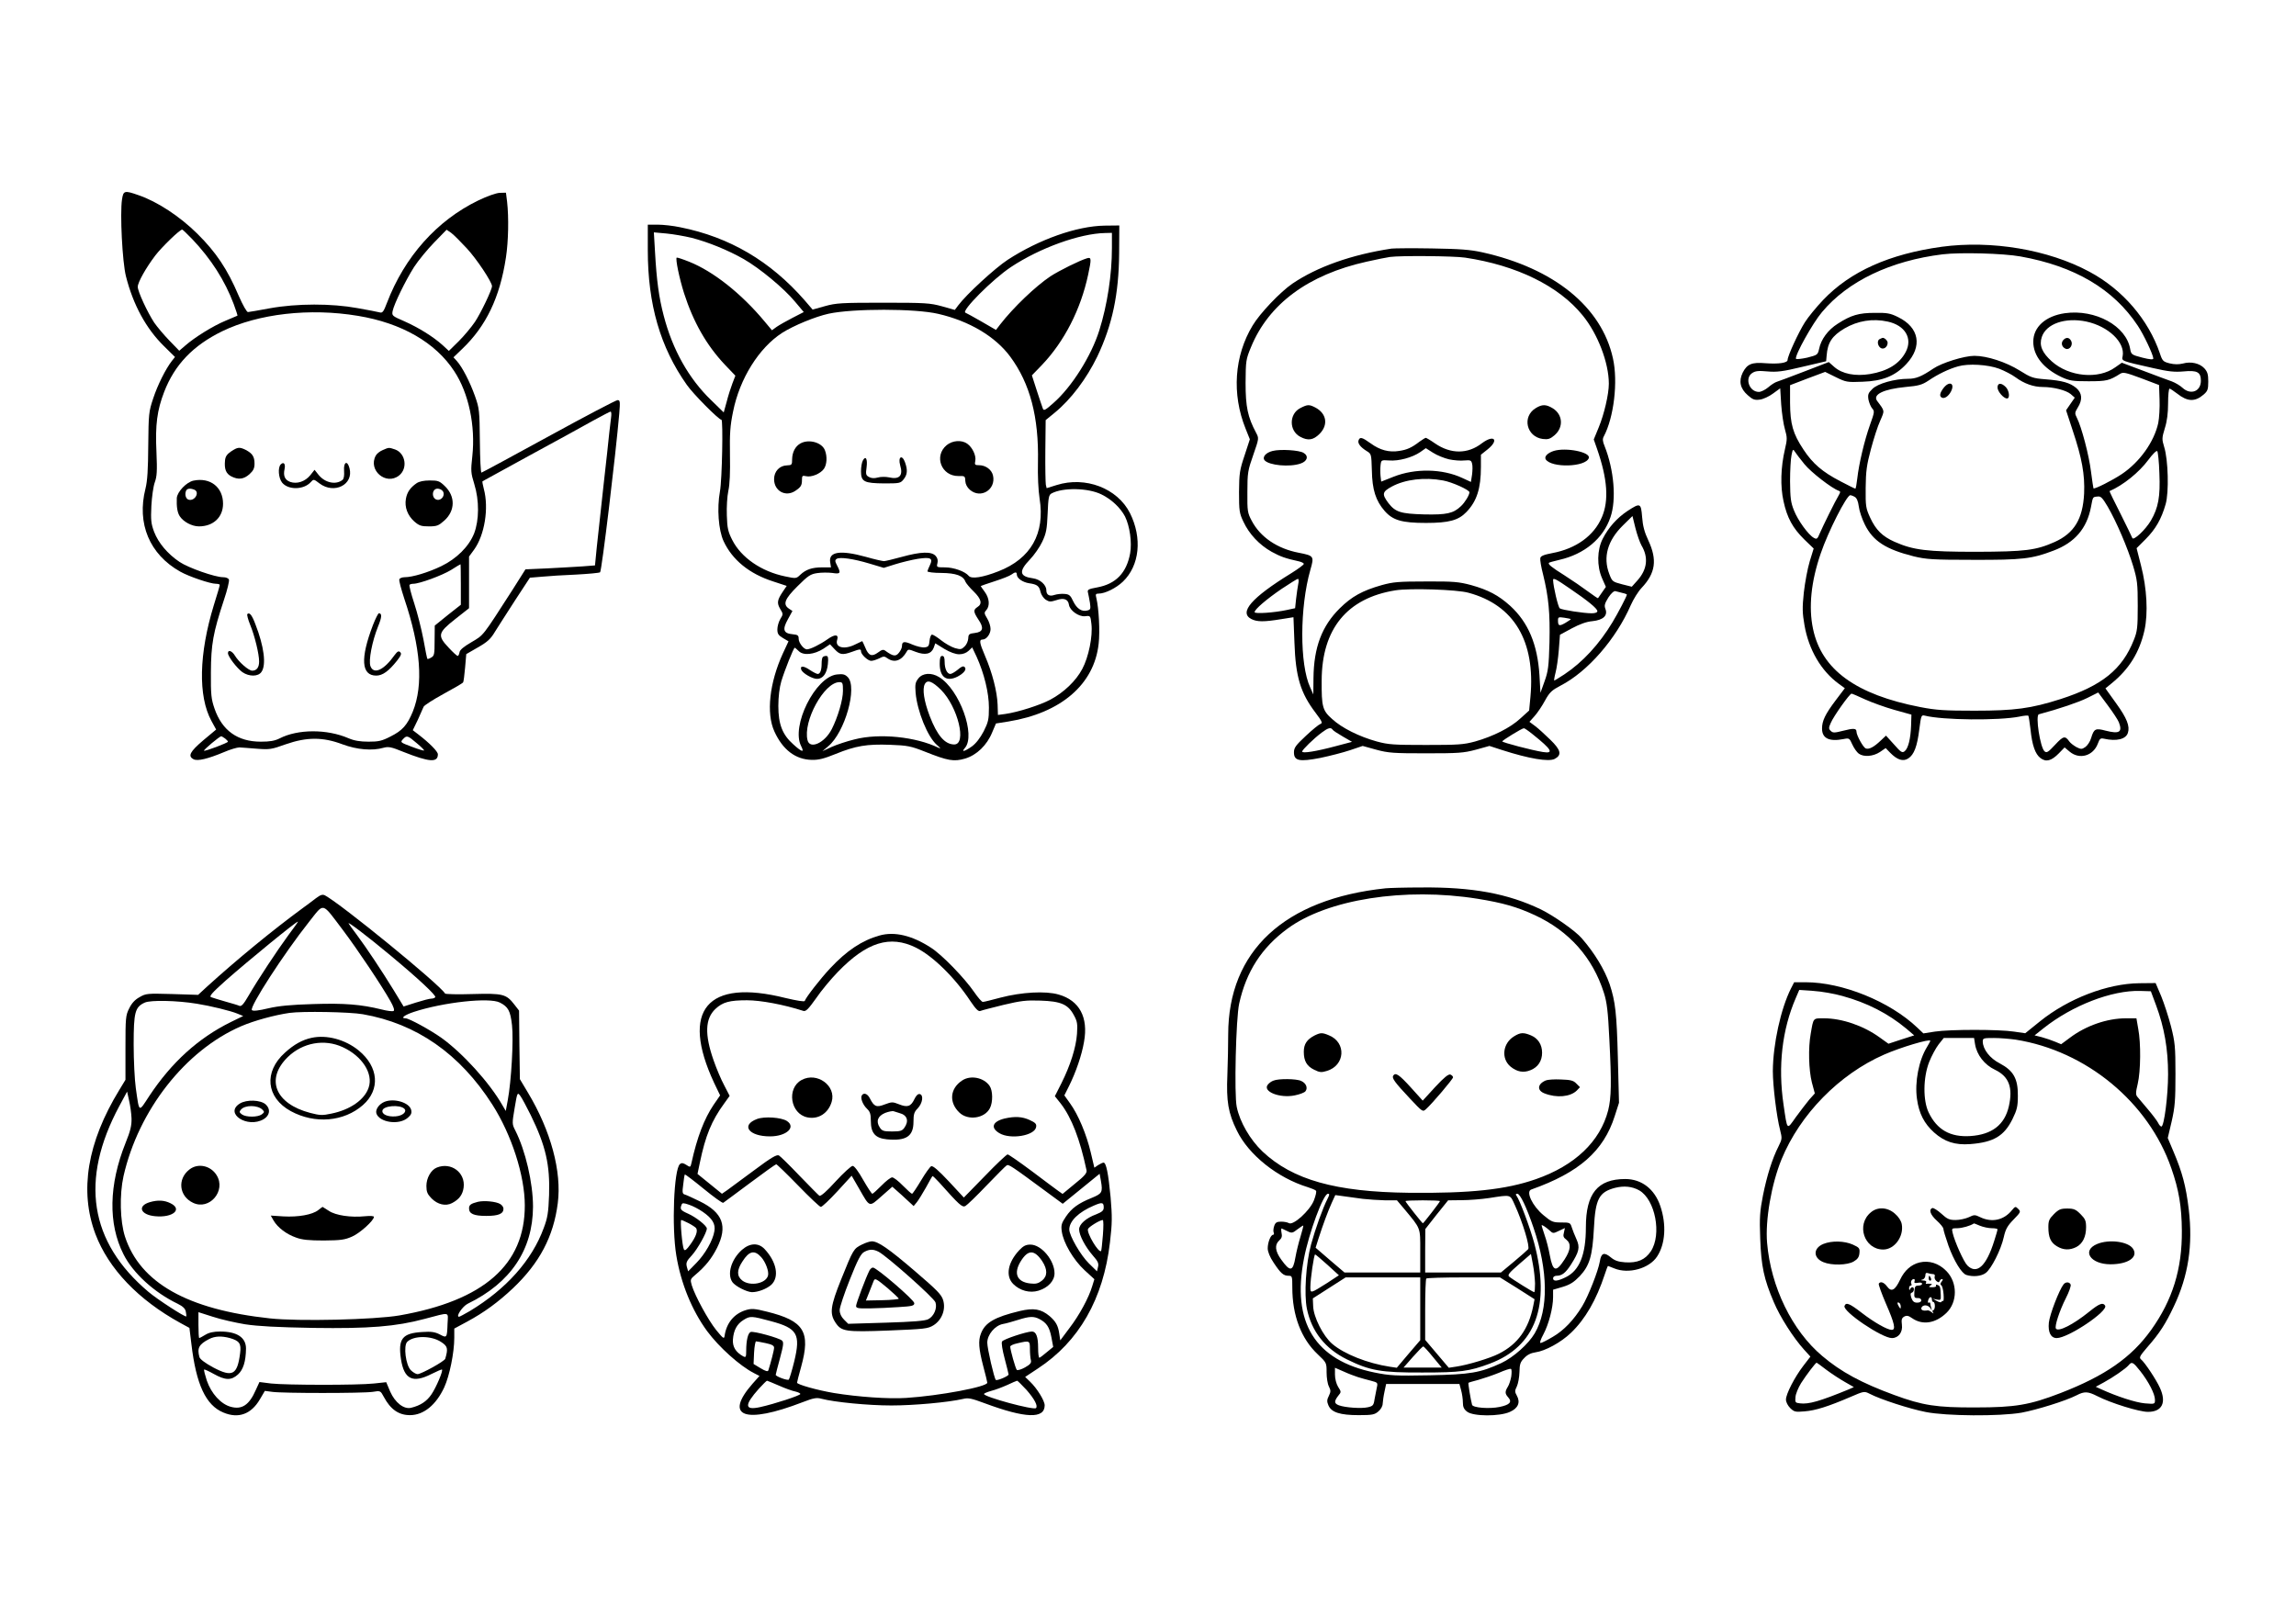 <?xml version="1.0" standalone="no"?>
<!DOCTYPE svg PUBLIC "-//W3C//DTD SVG 20010904//EN"
 "http://www.w3.org/TR/2001/REC-SVG-20010904/DTD/svg10.dtd">
<svg version="1.0" xmlns="http://www.w3.org/2000/svg"
 width="1400pt" height="980pt" viewBox="0 0 1400 980"
 preserveAspectRatio="xMidYMid meet">

<g transform="translate(0,980) scale(0.1,-0.1)"
fill="#000000" stroke="none">
<path d="M744 8584 c-13 -87 2 -382 24 -469 44 -174 123 -319 232 -426 l67
-66 -19 -24 c-38 -49 -87 -147 -114 -229 -27 -81 -28 -94 -30 -285 -1 -148 -5
-217 -17 -265 -54 -213 25 -401 212 -506 53 -30 183 -74 217 -74 13 0 24 -3
24 -7 0 -5 -16 -60 -36 -123 -91 -297 -97 -555 -15 -706 l29 -53 -79 -66 c-81
-69 -95 -96 -59 -115 24 -13 87 2 185 43 39 17 81 29 95 29 14 -1 62 -4 107
-8 76 -6 89 -4 175 27 129 45 227 45 346 0 89 -33 182 -41 251 -21 30 8 47 5
120 -25 159 -63 211 -67 211 -15 0 17 -50 68 -119 121 l-34 26 31 64 c16 35
32 71 35 79 3 8 57 43 121 78 63 34 118 66 120 71 3 4 8 45 12 90 l7 82 71 41
c58 33 78 51 105 97 19 31 75 117 123 192 l89 136 72 6 c40 4 134 10 209 13
75 4 141 10 147 14 10 6 95 714 117 968 6 73 5 82 -10 82 -10 0 -198 -99 -419
-220 -221 -121 -406 -221 -411 -222 -5 -2 -9 85 -10 192 -2 186 -3 199 -30
275 -31 87 -77 176 -110 213 l-21 23 53 51 c146 139 230 314 267 558 15 98 18
243 7 340 l-7 55 -38 -1 c-22 -1 -76 -20 -132 -47 -251 -122 -448 -342 -556
-625 -20 -53 -27 -62 -44 -57 -11 3 -72 15 -135 26 -158 29 -369 29 -535 -1
-66 -12 -126 -23 -133 -23 -7 -1 -31 41 -56 98 -70 165 -139 267 -253 380
-106 105 -244 196 -359 235 -85 30 -92 28 -100 -26z m427 -241 c117 -123 200
-254 254 -397 14 -38 24 -69 23 -71 -2 -1 -34 -15 -73 -31 -75 -31 -188 -101
-246 -152 l-36 -31 -60 62 c-33 34 -75 84 -93 110 -41 63 -100 189 -100 218 0
27 50 116 107 191 39 51 149 158 164 158 3 0 30 -26 60 -57z m1674 -56 c61
-65 155 -207 155 -232 0 -22 -68 -164 -104 -218 -21 -31 -65 -84 -98 -117
l-61 -60 -39 36 c-57 51 -145 106 -233 145 -74 32 -76 34 -71 62 9 44 79 187
131 269 26 40 82 108 123 150 l75 77 28 -19 c15 -11 57 -53 94 -93z m-663
-413 c267 -44 474 -163 588 -338 88 -133 130 -334 110 -518 -10 -90 -9 -102
12 -170 31 -100 30 -220 -1 -301 -32 -80 -106 -154 -201 -200 -79 -38 -175
-67 -222 -67 -16 0 -31 -6 -33 -13 -3 -7 11 -59 30 -117 101 -300 118 -526 52
-690 -34 -82 -63 -115 -135 -151 -54 -28 -74 -32 -135 -32 -51 0 -87 6 -122
21 -132 57 -309 56 -420 -1 -30 -15 -59 -20 -115 -20 -141 0 -236 68 -282 202
-20 58 -23 84 -22 221 1 171 13 240 80 443 20 59 33 114 30 122 -3 9 -18 15
-36 15 -49 0 -211 57 -265 93 -74 50 -129 116 -155 183 -19 51 -21 72 -17 159
3 55 12 120 21 144 13 36 15 68 10 185 -8 166 4 254 47 366 64 166 176 283
354 370 221 107 533 143 827 94z m1544 -621 c-3 -21 -8 -63 -11 -93 -3 -30
-18 -174 -35 -320 -16 -146 -34 -315 -41 -376 l-11 -112 -77 -6 c-42 -3 -137
-8 -211 -12 l-136 -6 -79 -125 c-186 -289 -174 -274 -250 -319 -48 -28 -71
-47 -73 -62 -2 -12 -7 -22 -11 -22 -5 0 -29 22 -55 50 -70 74 -66 91 39 174
l85 67 0 158 0 157 30 41 c65 89 92 254 60 372 -6 23 -10 44 -8 46 2 1 131 72
288 158 157 85 330 180 385 211 55 30 104 56 108 56 5 0 6 -17 3 -37z m-916
-1017 l0 -124 -80 -63 -79 -64 -1 -92 c0 -83 -2 -93 -21 -103 -11 -7 -22 -10
-23 -8 -2 2 -13 55 -24 118 -12 63 -37 162 -56 220 -19 58 -32 108 -29 113 2
4 13 7 23 7 38 0 176 51 230 84 30 19 56 35 58 35 1 1 2 -55 2 -123z m-1437
-940 c9 -7 17 -16 17 -19 0 -7 -140 -60 -146 -55 -4 5 95 88 105 88 3 0 14 -7
24 -14z m1168 -28 c27 -22 47 -43 45 -45 -2 -2 -36 8 -75 23 -69 26 -71 27
-55 45 24 26 29 25 85 -23z"/>
<path d="M1409 7047 c-25 -17 -35 -31 -37 -56 -5 -52 6 -79 38 -96 43 -22 76
-18 111 13 24 22 31 36 31 65 0 42 -13 62 -53 83 -38 19 -50 18 -90 -9z"/>
<path d="M2333 7055 c-17 -7 -36 -22 -42 -34 -48 -89 63 -183 142 -121 55 43
40 136 -24 159 -39 13 -37 13 -76 -4z"/>
<path d="M1712 6968 c-19 -19 -14 -83 8 -111 37 -46 132 -45 175 3 17 19 18
19 53 -8 90 -68 210 -7 183 93 -13 50 -37 38 -33 -16 2 -29 -1 -49 -10 -56
-41 -32 -108 -17 -147 33 l-23 29 -26 -33 c-32 -39 -81 -55 -122 -41 -33 12
-44 37 -35 78 7 32 -5 47 -23 29z"/>
<path d="M1180 6869 c-43 -9 -99 -68 -102 -106 -2 -52 3 -88 18 -111 22 -34
74 -62 117 -62 88 0 147 56 147 138 0 101 -78 162 -180 141z m4 -55 c35 -13 7
-69 -31 -62 -19 3 -28 30 -19 54 6 15 24 18 50 8z"/>
<path d="M2540 6853 c-39 -27 -58 -55 -65 -95 -9 -51 10 -101 51 -138 30 -26
43 -30 89 -30 49 0 59 4 95 36 66 60 67 147 3 209 -33 32 -42 35 -92 35 -37 0
-65 -6 -81 -17z m159 -47 c18 -22 -4 -58 -32 -54 -37 5 -36 68 1 68 11 0 25
-6 31 -14z"/>
<path d="M1508 6055 c-3 -4 4 -32 17 -64 28 -68 55 -179 55 -225 0 -36 -15
-56 -42 -56 -22 0 -82 53 -105 91 -18 30 -43 39 -43 16 0 -21 54 -91 88 -116
41 -28 96 -28 116 1 31 43 16 157 -37 292 -21 56 -36 74 -49 61z"/>
<path d="M2274 5988 c-78 -204 -71 -308 20 -308 39 0 76 27 127 91 25 32 29
43 19 52 -9 9 -17 5 -34 -18 -65 -92 -127 -120 -147 -68 -13 34 10 152 46 242
24 58 25 81 5 81 -4 0 -21 -33 -36 -72z"/>
<path d="M3950 8274 c0 -330 76 -592 238 -821 38 -55 195 -213 211 -213 11 0
4 -366 -9 -436 -19 -105 -9 -236 22 -304 53 -114 156 -199 303 -246 l82 -27
-23 -34 c-35 -52 -38 -70 -17 -106 19 -31 19 -33 1 -62 -10 -17 -18 -45 -18
-63 0 -27 6 -36 34 -53 l34 -20 -34 -73 c-82 -179 -103 -366 -52 -477 51 -112
129 -171 228 -173 42 -1 76 8 145 36 123 50 191 61 332 56 107 -4 127 -8 213
-42 141 -56 176 -62 245 -42 70 21 133 81 165 160 l23 54 76 12 c320 52 523
226 550 474 9 75 1 218 -14 279 -6 23 -4 27 14 27 39 0 106 33 148 73 102 98
119 266 43 418 -77 152 -272 226 -447 171 l-61 -19 -5 21 c-2 11 -4 105 -3
208 l2 186 55 45 c99 81 194 207 260 343 91 192 131 378 133 629 l1 170 -91
-1 c-169 -3 -398 -84 -589 -208 -78 -51 -253 -212 -302 -278 l-21 -28 -78 22
c-73 20 -101 22 -359 22 -253 0 -287 -2 -355 -21 l-75 -21 -49 57 c-208 238
-457 385 -758 445 -42 9 -104 16 -138 16 l-60 0 0 -156z m266 76 c102 -26 224
-76 319 -130 99 -57 245 -178 313 -260 l53 -63 -68 -35 c-37 -19 -81 -44 -97
-55 l-29 -21 -46 55 c-140 168 -311 304 -459 363 -40 16 -74 27 -76 25 -8 -9
16 -125 45 -217 57 -177 137 -317 248 -435 l65 -68 -18 -47 c-10 -26 -26 -76
-35 -112 l-18 -65 -77 75 c-136 131 -235 307 -289 515 -29 111 -43 211 -53
389 l-7 119 77 -7 c42 -4 110 -16 152 -26z m2564 -63 c0 -161 -28 -346 -77
-502 -49 -156 -168 -345 -279 -442 -49 -44 -60 -50 -65 -35 -4 9 -20 59 -37
110 l-30 93 60 62 c137 143 238 340 283 552 21 98 20 108 -7 100 -44 -13 -169
-75 -223 -110 -91 -61 -225 -189 -306 -293 l-26 -34 -88 51 c-48 28 -93 52
-98 54 -29 9 166 205 278 279 175 116 419 204 573 207 l42 1 0 -93z m-1059
-401 c190 -44 348 -138 439 -261 121 -164 175 -368 169 -645 -2 -82 2 -169 10
-221 34 -212 -53 -366 -251 -443 -97 -38 -164 -48 -181 -28 -22 27 -91 52
-145 52 -51 0 -52 1 -46 25 4 18 1 32 -11 45 -25 28 -90 26 -206 -6 -51 -14
-101 -26 -109 -26 -8 0 -58 11 -110 26 -156 43 -228 32 -218 -32 l5 -32 -53 0
c-63 0 -100 -13 -134 -45 -25 -24 -26 -24 -93 -10 -145 30 -268 115 -322 222
-25 49 -31 72 -33 149 -2 52 2 117 9 150 9 39 12 114 10 219 -2 132 1 178 19
265 40 201 158 389 299 480 71 45 202 99 284 117 149 32 527 32 668 -1z m995
-1101 c62 -30 117 -83 144 -135 29 -59 43 -158 31 -225 -22 -119 -87 -186
-200 -207 -55 -10 -62 -14 -57 -32 3 -12 8 -39 12 -62 5 -37 4 -42 -16 -47
-34 -9 -64 11 -86 56 -16 35 -24 43 -52 45 -19 2 -46 -1 -62 -6 -31 -11 -50 0
-50 29 0 32 -38 66 -80 72 -84 11 -90 42 -21 114 27 28 61 77 76 109 24 51 29
75 33 172 4 98 7 114 24 123 69 37 223 34 304 -6z m-1414 -422 l87 -26 70 22
c39 12 100 27 137 33 79 12 95 4 74 -39 -8 -16 -14 -32 -15 -37 0 -5 38 -10
85 -10 90 -1 134 -17 147 -54 4 -9 26 -36 50 -59 47 -46 54 -76 23 -95 -26
-17 -25 -29 5 -75 36 -52 30 -77 -20 -83 -36 -4 -40 -8 -41 -33 -1 -16 -10
-38 -22 -49 -19 -19 -25 -20 -60 -10 -22 7 -59 28 -83 47 -24 19 -49 35 -56
35 -6 0 -13 -17 -15 -37 -3 -33 -7 -38 -30 -41 -15 -2 -48 6 -74 17 -50 22
-64 20 -64 -8 0 -11 -8 -29 -19 -42 -19 -24 -35 -22 -82 12 -13 10 -22 7 -45
-10 -38 -28 -58 -20 -78 30 -9 21 -17 39 -19 39 -1 0 -20 -9 -42 -20 -67 -34
-126 -19 -110 29 10 34 -15 34 -60 2 -44 -31 -104 -61 -125 -61 -19 0 -50 40
-50 64 0 21 -5 25 -36 28 -57 5 -65 28 -30 91 l28 51 -21 14 c-39 26 -27 59
52 137 64 64 79 74 120 80 26 4 67 4 92 1 50 -8 54 -2 29 46 -13 25 -14 32 -2
40 19 12 100 1 200 -29z m898 -66 c0 -23 35 -48 76 -54 49 -7 61 -17 69 -54 4
-16 18 -37 31 -46 22 -14 30 -14 65 -3 46 16 72 6 77 -28 5 -35 60 -74 98 -70
33 4 33 4 39 -47 9 -74 -17 -203 -56 -275 -38 -72 -112 -143 -195 -187 -62
-33 -196 -76 -274 -87 l-45 -6 -2 63 c-3 81 -33 196 -77 298 -34 79 -37 99
-14 99 23 0 48 34 48 64 0 17 -9 46 -21 65 -18 30 -19 35 -5 50 23 26 19 73
-9 111 -14 19 -25 35 -25 36 0 1 38 14 84 29 47 15 93 33 103 41 23 17 33 17
33 1z m-351 -487 c22 0 43 8 57 21 l22 21 27 -57 c46 -102 75 -220 75 -310 0
-73 -4 -89 -32 -145 -21 -40 -47 -74 -72 -92 -44 -31 -67 -37 -43 -10 69 77
-32 357 -157 433 -47 29 -100 25 -126 -8 -19 -24 -21 -37 -17 -88 10 -112 73
-269 130 -318 23 -20 26 -25 9 -17 -137 67 -360 90 -511 51 -46 -11 -109 -32
-140 -46 l-56 -26 35 30 c102 84 180 361 119 422 -17 17 -30 20 -66 16 -132
-15 -281 -315 -218 -437 21 -41 6 -38 -47 10 -67 59 -92 123 -92 235 0 57 7
112 18 150 20 66 75 205 82 205 2 0 14 -10 25 -21 28 -28 94 -21 150 15 l40
27 29 -31 c31 -33 47 -36 105 -15 49 18 55 18 55 3 0 -19 42 -58 62 -58 11 0
32 7 49 15 27 14 32 14 51 0 42 -29 85 -14 116 40 9 17 12 17 55 0 58 -22 95
-14 110 24 l10 28 55 -34 c35 -21 69 -33 91 -33z m-111 -217 c103 -104 159
-334 80 -333 -57 1 -103 54 -149 173 -35 92 -46 165 -30 195 15 29 45 18 99
-35z m-598 -6 c0 -55 -31 -160 -68 -233 -43 -85 -134 -126 -148 -68 -29 115
101 353 194 354 20 0 22 -5 22 -53z"/>
<path d="M4881 7096 c-32 -18 -50 -53 -51 -97 0 -33 -2 -36 -31 -37 -46 -1
-79 -37 -79 -84 0 -73 71 -111 130 -71 34 23 40 33 40 67 0 25 3 27 25 22 32
-8 88 15 109 45 18 26 21 75 6 113 -18 48 -98 70 -149 42z"/>
<path d="M5772 7085 c-79 -66 -32 -189 72 -188 39 1 41 0 42 -30 1 -20 11 -39
28 -54 66 -57 160 1 141 87 -8 36 -45 63 -85 63 -26 0 -28 3 -23 27 6 32 -18
82 -49 104 -35 25 -91 20 -126 -9z"/>
<path d="M5261 6991 c-6 -11 -11 -40 -11 -65 0 -64 19 -73 143 -74 92 0 98 1
117 25 23 29 25 56 9 102 -18 52 -45 36 -30 -17 19 -63 -5 -88 -69 -73 -19 4
-50 4 -67 -1 -21 -6 -40 -5 -54 3 -19 10 -21 17 -15 59 7 52 -6 74 -23 41z"/>
<path d="M5017 5793 c-4 -3 -7 -21 -7 -39 0 -41 -9 -64 -24 -64 -6 0 -28 11
-49 25 -38 26 -61 26 -51 0 9 -21 67 -55 96 -55 36 0 60 33 66 90 4 39 1 50
-10 50 -8 0 -18 -3 -21 -7z"/>
<path d="M5730 5752 c0 -82 42 -112 109 -78 39 21 57 44 43 58 -8 8 -19 4 -42
-16 -17 -14 -38 -26 -45 -26 -20 0 -35 32 -35 74 0 25 -4 36 -15 36 -11 0 -15
-12 -15 -48z"/>
<path d="M11839 8295 c-318 -44 -556 -150 -722 -324 -41 -43 -92 -105 -112
-137 -38 -60 -105 -205 -105 -229 0 -18 -54 -26 -135 -20 -84 7 -112 -5 -139
-58 -25 -52 -15 -97 31 -137 30 -27 42 -31 73 -27 20 2 57 19 81 37 l44 32 6
-99 c4 -54 14 -122 23 -152 14 -49 14 -60 0 -120 -26 -110 -29 -227 -9 -317
22 -102 56 -164 127 -234 l57 -55 -24 -78 c-13 -43 -29 -128 -36 -190 -10 -95
-9 -125 4 -200 26 -150 102 -279 209 -357 l37 -27 -56 -74 c-64 -85 -83 -125
-83 -172 0 -60 44 -81 131 -64 35 7 36 6 54 -34 10 -22 28 -47 39 -55 31 -22
88 -17 129 10 l35 24 27 -28 c43 -44 79 -56 111 -35 35 23 54 72 67 177 11 84
12 89 33 84 110 -28 453 -31 578 -6 27 6 51 8 54 5 2 -2 8 -39 13 -82 10 -98
29 -152 61 -176 34 -26 67 -17 112 29 l35 36 31 -26 c60 -50 144 -26 172 50
11 30 16 34 38 29 76 -17 133 -3 145 36 13 40 -6 89 -71 179 l-66 92 38 31
c107 87 170 190 200 323 23 105 15 255 -21 395 l-27 106 55 55 c60 60 96 122
122 213 21 72 16 271 -9 350 -14 46 -14 54 4 113 14 44 20 93 20 153 0 49 4
89 9 89 4 0 25 -14 46 -30 63 -50 109 -52 162 -6 24 21 28 31 28 79 0 45 -5
60 -24 81 -29 31 -82 43 -131 29 -25 -6 -51 -6 -80 1 -40 10 -45 15 -60 61
-70 206 -228 390 -430 498 -251 135 -596 193 -901 152z m481 -59 c331 -59 567
-199 715 -422 37 -55 94 -177 95 -200 0 -8 -20 -7 -67 5 -65 17 -68 19 -74 52
-23 141 -212 245 -398 219 -118 -17 -193 -84 -193 -174 0 -86 62 -163 171
-215 50 -23 68 -26 166 -26 110 0 127 4 192 45 19 12 33 9 130 -27 l108 -41 3
-88 c2 -49 -2 -114 -8 -144 -25 -114 -112 -237 -222 -311 -55 -37 -167 -94
-173 -87 -1 2 -8 48 -15 102 -12 100 -58 273 -86 328 -14 27 -13 32 5 62 31
49 27 89 -9 120 -39 32 -84 45 -188 53 -76 6 -88 10 -158 54 -82 51 -198 89
-275 89 -62 0 -200 -43 -251 -78 -71 -48 -105 -62 -153 -62 -82 0 -186 -29
-218 -62 -25 -24 -29 -34 -24 -65 4 -19 14 -44 23 -54 15 -17 14 -23 -14 -101
-34 -96 -67 -236 -77 -325 -4 -35 -9 -63 -12 -63 -3 0 -44 20 -91 45 -110 57
-169 108 -225 193 -65 98 -81 156 -82 285 l0 108 107 41 107 40 65 -32 c61
-30 69 -32 163 -28 122 4 199 35 267 108 100 107 79 223 -50 286 -48 24 -68
27 -142 26 -98 0 -145 -14 -226 -66 -60 -38 -102 -95 -114 -154 -8 -36 -10
-37 -72 -53 -36 -8 -67 -11 -69 -7 -8 20 102 218 159 285 158 189 419 313 735
352 107 13 370 6 475 -13z m-810 -397 c107 -23 154 -103 110 -186 -38 -72
-110 -116 -217 -134 -91 -15 -170 1 -218 43 l-34 30 -148 -57 c-81 -31 -157
-60 -168 -63 -11 -3 -35 -18 -53 -34 -18 -15 -44 -28 -57 -28 -59 0 -88 84
-41 115 19 13 39 15 93 10 57 -5 92 -1 213 28 l145 34 3 34 c6 80 33 121 109
166 80 47 172 62 263 42z m1212 0 c134 -29 237 -127 221 -211 -6 -30 -13 -28
187 -73 93 -21 128 -25 185 -20 82 8 105 -4 105 -57 0 -65 -62 -89 -112 -43
-15 14 -44 31 -65 39 -21 7 -98 36 -172 64 l-133 50 -40 -28 c-103 -75 -282
-58 -387 36 -60 54 -78 98 -61 149 27 81 143 121 272 94z m-531 -288 c31 -12
76 -35 99 -52 53 -39 110 -59 166 -59 66 0 142 -20 170 -43 l25 -22 -27 -39
-26 -38 40 -122 c57 -170 75 -270 70 -386 -8 -155 -60 -241 -179 -295 -115
-51 -179 -59 -479 -60 -300 0 -383 10 -498 61 -74 33 -114 72 -149 148 -26 57
-28 69 -27 181 1 100 6 139 32 236 17 64 42 142 57 174 27 63 29 56 -19 120
-29 39 39 72 173 85 79 7 101 13 140 39 59 40 124 71 181 87 62 18 182 11 251
-15z m-1188 -582 c41 -50 165 -146 209 -162 11 -4 11 -8 0 -27 -21 -34 -98
-191 -116 -233 -14 -34 -18 -37 -36 -27 -33 18 -97 106 -121 167 -20 49 -23
77 -24 178 0 66 4 138 9 160 7 36 10 38 20 21 6 -10 33 -45 59 -77z m2164 -56
c6 -141 -6 -209 -52 -288 -33 -56 -106 -124 -113 -106 -3 8 -36 76 -73 150
-38 74 -67 135 -66 136 83 36 180 114 237 191 25 34 49 58 54 53 4 -4 11 -65
13 -136z m-1858 -143 c12 -6 21 -26 25 -58 3 -27 20 -77 37 -111 50 -101 128
-151 299 -194 76 -18 115 -21 360 -21 301 -1 360 6 491 56 130 49 204 135 229
267 12 63 10 60 40 63 20 3 30 -8 62 -62 53 -91 122 -252 155 -362 25 -84 28
-107 28 -243 0 -133 -3 -156 -24 -208 -71 -180 -195 -279 -446 -360 -182 -58
-280 -71 -525 -71 -182 0 -233 3 -331 22 -392 76 -602 228 -654 477 -28 132
-12 289 47 460 45 133 158 355 180 355 5 0 17 -4 27 -10z m1611 -1375 c23 -60
3 -72 -80 -51 -63 17 -72 12 -89 -44 -6 -22 -23 -47 -36 -56 -21 -14 -26 -14
-54 0 -16 9 -36 24 -43 34 -26 37 -37 34 -87 -20 -42 -45 -51 -51 -64 -40 -27
23 -57 220 -35 226 124 33 244 74 296 100 l66 33 58 -78 c32 -43 63 -90 68
-104z m-1548 140 c42 -19 122 -48 179 -64 l104 -29 -2 -66 c-3 -81 -17 -139
-39 -157 -15 -12 -23 -7 -65 41 l-49 54 -33 -31 c-41 -39 -71 -55 -91 -47 -15
6 -56 80 -56 102 0 21 -18 22 -80 6 -55 -14 -64 -14 -77 -1 -13 12 -13 19 0
48 16 39 115 179 127 179 4 0 41 -16 82 -35z"/>
<path d="M11463 7733 c-18 -7 -16 -38 2 -53 18 -15 45 2 45 30 0 14 -23 34
-33 29 -1 0 -8 -3 -14 -6z"/>
<path d="M12580 7725 c-15 -18 -7 -43 16 -52 24 -9 46 24 33 48 -12 23 -32 24
-49 4z"/>
<path d="M11851 7434 c-22 -29 -27 -49 -12 -58 16 -10 41 6 57 36 26 50 -9 68
-45 22z"/>
<path d="M12180 7437 c0 -24 37 -67 58 -67 19 0 14 48 -8 70 -27 27 -50 26
-50 -3z"/>
<path d="M8485 8284 c-244 -37 -453 -111 -605 -214 -74 -51 -198 -181 -242
-255 -112 -185 -128 -418 -43 -629 l26 -65 -32 -98 c-30 -89 -33 -109 -34
-223 0 -115 2 -130 27 -182 35 -75 97 -141 172 -183 55 -30 83 -40 169 -59 15
-4 27 -10 27 -15 0 -5 -35 -31 -77 -57 -242 -149 -320 -239 -243 -279 35 -18
78 -18 181 -1 l76 12 6 -155 c7 -209 37 -307 129 -428 40 -53 44 -63 29 -68
-9 -3 -50 -36 -89 -73 -61 -57 -72 -72 -72 -100 0 -52 32 -59 161 -34 58 12
139 33 181 47 l77 26 83 -23 c74 -20 106 -22 303 -22 198 0 229 2 304 22 l83
23 77 -25 c165 -53 284 -73 321 -54 45 24 38 54 -27 117 -32 31 -73 69 -92 83
l-35 26 32 36 c17 19 46 62 63 94 28 51 42 63 95 91 165 85 338 284 428 491
16 36 45 83 66 105 85 90 96 171 41 289 -24 51 -34 89 -38 143 -7 86 -11 88
-89 37 -65 -43 -116 -101 -151 -169 -35 -68 -37 -167 -4 -242 l23 -52 -23 -33
c-12 -18 -24 -34 -25 -36 -1 -2 -28 17 -61 41 -32 24 -96 68 -143 98 -80 50
-103 69 -95 77 1 2 30 10 64 18 153 35 267 130 311 260 37 107 22 288 -36 434
-12 28 -13 44 -5 58 62 116 88 335 56 477 -69 314 -360 549 -795 646 -77 17
-137 21 -310 24 -118 2 -228 1 -245 -1z m448 -55 c315 -47 572 -173 717 -352
92 -112 160 -289 160 -417 0 -64 -29 -188 -62 -267 l-30 -73 20 -57 c64 -184
73 -315 30 -416 -48 -114 -158 -193 -303 -220 -53 -10 -71 -18 -73 -31 -2 -10
5 -54 17 -99 34 -139 43 -236 39 -414 -4 -147 -8 -177 -30 -238 l-25 -70 -6
107 c-12 188 -68 322 -178 423 -72 65 -135 98 -239 127 -75 20 -108 23 -275
22 -166 0 -200 -3 -269 -22 -120 -34 -184 -70 -257 -142 -109 -108 -158 -238
-160 -425 l-1 -100 -19 43 c-65 140 -64 489 1 717 24 83 22 86 -70 104 -132
25 -236 96 -288 196 -25 47 -27 58 -26 175 0 117 3 132 36 226 35 101 35 101
17 135 -51 96 -64 158 -64 304 1 135 2 143 33 218 108 264 350 442 704 521 62
14 127 27 143 29 66 9 391 6 458 -4z m1076 -1755 c44 -74 35 -147 -25 -214
l-34 -38 -60 15 c-57 15 -60 17 -77 62 -40 103 -11 205 84 298 l57 56 18 -73
c10 -40 27 -88 37 -106z m-2093 -236 c-4 -18 -9 -59 -13 -90 l-6 -57 -51 -11
c-74 -16 -196 -25 -196 -13 0 17 74 80 165 142 50 33 94 61 99 61 5 0 6 -15 2
-32z m1656 -27 c109 -74 168 -122 168 -138 0 -8 -13 -13 -35 -13 -47 0 -179
20 -194 30 -10 6 -40 133 -41 173 0 15 18 6 102 -52z m-617 -26 c277 -75 408
-295 377 -634 l-8 -84 -53 -48 c-61 -57 -167 -110 -277 -141 -70 -19 -104 -21
-299 -21 -195 0 -229 2 -299 21 -108 30 -213 82 -273 137 -59 52 -65 75 -64
235 1 315 155 503 450 550 88 14 376 5 446 -15z m938 -1 c15 -3 27 -8 27 -10
0 -9 -53 -111 -88 -169 -81 -134 -181 -243 -294 -318 -31 -20 -58 -37 -61 -37
-2 0 1 21 8 48 7 26 16 88 20 139 l7 92 72 39 c49 26 90 41 126 44 66 7 95 34
79 75 -8 20 -4 33 18 69 17 26 34 41 43 39 8 -2 27 -7 43 -11z m-315 -159 c2
-1 -13 -12 -32 -23 -38 -22 -46 -20 -46 14 0 21 3 22 38 17 20 -3 38 -7 40 -8z
m-1453 -674 c3 -6 31 -24 62 -42 l57 -33 -102 -27 c-116 -31 -202 -45 -202
-32 0 10 70 79 120 116 37 28 55 33 65 18z m1222 -30 c115 -92 130 -118 61
-107 -64 10 -248 58 -248 65 1 6 120 80 132 80 3 1 28 -16 55 -38z"/>
<path d="M7930 7312 c-71 -35 -71 -140 -1 -176 47 -25 79 -20 117 18 55 55 43
125 -26 161 -37 19 -47 19 -90 -3z"/>
<path d="M9364 7311 c-85 -52 -56 -175 43 -188 32 -4 45 0 71 22 57 48 52 127
-10 165 -41 25 -65 25 -104 1z"/>
<path d="M8284 7115 c-7 -18 11 -42 50 -66 28 -17 28 -19 31 -117 2 -119 24
-186 78 -248 50 -57 105 -73 252 -73 140 0 198 16 246 66 64 66 89 144 89 277
l0 73 40 32 c73 58 41 94 -34 38 -86 -67 -190 -67 -286 -1 -27 19 -53 34 -56
34 -4 0 -21 -11 -38 -23 -48 -37 -77 -50 -125 -57 -61 -10 -117 5 -173 46 -53
38 -66 41 -74 19z m551 -116 c28 -6 71 -10 94 -7 37 3 42 1 47 -19 4 -13 3
-43 0 -67 l-7 -45 -52 24 c-122 57 -287 60 -419 8 l-76 -30 -4 33 c-2 19 -2
49 0 67 4 32 4 32 52 29 58 -5 142 18 190 51 l34 24 44 -28 c25 -16 68 -33 97
-40z m-36 -129 c56 -10 161 -58 161 -72 0 -17 -28 -63 -52 -85 -46 -44 -87
-53 -224 -50 -144 4 -175 14 -218 69 -41 55 -38 69 21 101 82 44 200 58 312
37z"/>
<path d="M7760 7050 c-41 -10 -65 -37 -49 -57 27 -31 152 -43 219 -20 42 14
51 46 19 65 -26 17 -142 24 -189 12z"/>
<path d="M9474 7050 c-37 -12 -59 -34 -49 -51 34 -54 245 -48 263 8 11 36
-139 66 -214 43z"/>
<path d="M8450 4383 c-619 -65 -961 -383 -961 -892 0 -58 -2 -169 -5 -246 -7
-161 5 -233 58 -340 72 -148 247 -288 433 -345 22 -7 44 -16 49 -21 5 -4 -1
-30 -13 -61 -26 -63 -126 -153 -152 -137 -8 5 -29 9 -47 9 -26 0 -35 -5 -42
-25 -5 -14 -7 -32 -4 -40 4 -8 2 -15 -3 -15 -15 0 -33 -47 -33 -83 0 -20 13
-53 36 -87 43 -65 60 -80 91 -80 22 0 23 -3 23 -72 0 -170 54 -312 155 -407
54 -51 54 -52 54 -110 0 -33 6 -71 14 -86 12 -24 12 -32 0 -57 -12 -23 -13
-35 -3 -58 18 -43 71 -60 185 -60 83 0 97 3 120 23 15 12 26 33 26 47 1 14 5
46 11 73 l10 47 224 0 223 0 10 -37 c6 -21 11 -55 11 -75 0 -28 6 -42 26 -57
37 -29 198 -30 261 -1 50 22 65 58 42 99 -13 23 -13 30 0 56 8 17 15 56 16 87
1 49 5 62 29 86 18 20 41 31 68 35 60 8 157 61 217 119 87 83 155 201 206 356
9 28 18 52 20 52 1 0 19 -7 38 -15 87 -36 213 -1 261 72 51 77 58 196 20 308
-35 104 -114 165 -214 165 -168 0 -240 -88 -240 -294 0 -168 -39 -264 -123
-305 -51 -25 -77 -27 -77 -6 0 8 9 15 21 15 33 0 55 17 88 68 50 79 56 105 34
154 -11 24 -24 57 -29 73 -9 29 -12 30 -65 30 -50 0 -59 4 -107 44 -68 56
-110 145 -75 157 291 103 441 234 509 448 l26 81 -7 275 c-7 271 -15 342 -50
448 -31 89 -91 189 -170 280 -37 44 -173 139 -249 176 -202 97 -419 137 -729
134 -100 0 -198 -3 -217 -5z m560 -64 c155 -25 241 -50 349 -100 209 -97 353
-259 421 -474 18 -56 25 -112 33 -280 14 -270 12 -359 -7 -436 -49 -190 -203
-337 -441 -420 -183 -64 -401 -87 -773 -83 -448 5 -710 79 -893 251 -76 72
-139 180 -158 273 -16 74 -5 540 15 630 43 195 137 341 295 457 243 179 715
253 1159 182z m985 -1778 c98 -56 139 -269 71 -372 -35 -52 -82 -72 -157 -67
-43 3 -64 11 -88 31 -40 33 -58 26 -66 -26 -10 -58 -70 -211 -107 -272 -51
-84 -112 -148 -179 -187 -35 -21 -69 -38 -75 -38 -7 0 0 22 17 53 32 60 59
161 59 227 l0 45 58 17 c46 14 68 28 105 66 60 65 77 122 86 292 9 179 31 220
128 246 55 14 105 9 148 -15z m-1900 -51 c-29 -56 -75 -185 -101 -280 -31
-115 -43 -304 -25 -392 29 -139 112 -243 244 -308 140 -69 208 -81 460 -80
233 0 285 7 411 54 280 105 372 355 271 735 -25 93 -89 264 -108 289 -7 8 -5
12 5 12 17 0 56 -81 99 -208 89 -261 92 -498 7 -643 -38 -65 -129 -146 -203
-181 -130 -60 -188 -70 -440 -75 -206 -4 -241 -2 -334 17 -363 74 -506 305
-430 695 30 156 118 395 146 395 11 0 10 -6 -2 -30z m215 -1 c36 -4 97 -8 137
-9 l71 0 44 -52 c103 -124 98 -111 98 -257 l0 -131 -231 0 -231 0 -88 75 -88
76 18 57 c28 87 56 162 80 216 l22 48 51 -7 c29 -4 81 -11 117 -16z m926 -36
c49 -107 94 -256 82 -271 -6 -7 -46 -42 -89 -78 l-77 -64 -231 0 -231 0 0 133
1 132 69 88 70 87 83 1 c45 0 120 6 167 13 136 21 127 23 156 -41z m-456 22
c0 -6 -100 -135 -104 -135 -4 0 -106 129 -106 135 0 3 47 5 105 5 58 0 105 -2
105 -5z m-850 -216 c-11 -35 -25 -92 -31 -126 -15 -88 -32 -91 -87 -14 -37 51
-41 90 -12 116 16 14 19 26 14 48 -3 16 -2 28 2 25 5 -2 21 -10 36 -17 24 -12
30 -11 59 12 19 14 35 25 36 23 1 -1 -6 -31 -17 -67z m1518 38 c21 -20 23 -20
58 -3 l36 17 -6 -28 c-6 -21 -3 -30 15 -43 30 -24 27 -61 -10 -119 -53 -82
-72 -77 -91 24 -7 39 -21 94 -32 124 -10 30 -18 56 -18 58 0 7 23 -8 48 -30z
m-1353 -211 l69 -63 -73 -48 c-100 -63 -101 -64 -101 -24 0 49 22 199 29 199
3 0 37 -29 76 -64z m1265 -113 c0 -29 -2 -53 -5 -53 -8 0 -137 81 -153 95 -11
10 1 24 60 75 l73 63 12 -64 c7 -35 12 -88 13 -116z m-700 -154 l0 -192 -72
-84 -71 -84 -41 6 c-138 21 -281 78 -353 140 -55 47 -114 163 -116 230 l-2 47
100 64 100 64 228 0 227 0 0 -191z m592 125 l105 -67 -8 -41 c-28 -140 -94
-233 -209 -291 -54 -28 -191 -69 -260 -79 l-46 -7 -72 85 -72 85 0 184 c0 101
3 187 7 190 3 4 106 7 228 7 l221 0 106 -66z m-514 -420 l53 -64 -116 0 -117
0 57 65 c32 36 60 65 64 64 3 0 30 -29 59 -65z m-458 -122 c19 -6 55 -16 79
-22 42 -11 43 -12 36 -43 -4 -18 -10 -50 -14 -72 -5 -35 -10 -40 -41 -47 -39
-9 -138 -2 -176 12 -29 11 -30 24 -5 57 20 24 20 25 0 56 -11 18 -19 50 -19
74 l0 42 53 -23 c28 -13 68 -28 87 -34z m935 4 c-4 -22 -13 -51 -21 -63 -18
-29 -18 -42 2 -64 26 -29 10 -46 -52 -59 -63 -13 -163 -5 -168 13 -9 34 -25
131 -22 134 1 2 29 10 60 18 32 9 88 28 125 43 36 16 70 27 74 24 5 -2 5 -23
2 -46z"/>
<path d="M8015 3485 c-46 -24 -65 -52 -65 -99 0 -56 18 -88 64 -110 32 -16 44
-17 76 -7 112 33 121 173 14 217 -42 18 -52 17 -89 -1z"/>
<path d="M9232 3480 c-69 -42 -80 -135 -22 -184 40 -33 80 -40 123 -22 45 18
70 56 70 106 0 50 -25 88 -68 106 -46 19 -64 18 -103 -6z"/>
<path d="M8495 3240 c-9 -15 10 -41 102 -139 77 -82 78 -83 98 -65 39 35 165
184 165 194 0 6 -7 13 -16 17 -12 4 -38 -17 -93 -76 l-76 -83 -73 81 c-71 78
-93 93 -107 71z"/>
<path d="M7765 3210 c-12 -4 -27 -15 -34 -24 -35 -42 72 -85 164 -66 30 6 59
17 65 25 16 20 4 50 -26 63 -28 14 -139 15 -169 2z"/>
<path d="M9425 3211 c-51 -22 -54 -61 -7 -79 74 -29 157 -21 196 17 l20 21
-22 22 c-18 19 -35 23 -95 25 -39 2 -81 -1 -92 -6z"/>
<path d="M1926 4322 c-19 -15 -57 -43 -83 -62 -180 -132 -398 -311 -582 -478
l-53 -49 -158 5 c-151 4 -160 4 -199 -19 -28 -15 -48 -37 -63 -68 -22 -43 -23
-59 -23 -241 l0 -195 -37 -61 c-196 -320 -245 -617 -146 -880 80 -211 261
-401 518 -542 l55 -30 12 -98 c29 -247 88 -374 195 -418 92 -39 170 -10 223
81 l30 51 45 -6 c61 -9 553 -9 612 0 48 8 48 7 68 -30 41 -77 91 -112 160
-112 83 0 159 62 209 170 32 70 61 211 61 302 l0 56 78 42 c104 56 191 120
280 204 162 154 247 315 273 518 25 193 -42 442 -182 675 l-49 82 -3 209 -2
209 -28 36 c-50 65 -70 70 -254 65 -90 -3 -166 -1 -169 3 -36 58 -631 544
-733 599 -15 7 -27 3 -55 -18z m165 -194 c91 -121 236 -338 289 -432 20 -35
27 -57 20 -61 -6 -4 -39 0 -73 9 -127 31 -226 39 -415 33 -137 -4 -211 -11
-276 -26 -58 -14 -93 -18 -100 -11 -17 17 195 345 349 539 94 118 74 123 206
-51z m-332 -30 c-69 -94 -186 -271 -244 -371 -29 -50 -43 -66 -55 -61 -8 4
-46 15 -85 26 -38 11 -78 23 -88 27 -13 5 5 26 90 102 141 124 427 358 440
359 2 0 -24 -37 -58 -82z m626 -128 c167 -139 276 -241 269 -251 -3 -5 -14 -9
-24 -9 -11 0 -53 -11 -94 -24 l-75 -24 -62 102 c-72 117 -165 257 -224 336
-23 30 -45 61 -49 68 -11 18 120 -82 259 -198z m-1185 -291 c82 -13 206 -43
249 -61 l34 -14 -74 -36 c-201 -99 -363 -247 -499 -452 -66 -101 -60 -105 -82
49 -7 50 -13 169 -13 265 0 197 8 229 68 256 35 16 196 13 317 -7z m1848 7
c51 -26 64 -50 74 -138 10 -90 -4 -341 -26 -458 l-12 -65 -20 34 c-79 139
-244 320 -374 413 -68 48 -196 118 -217 118 -33 0 -7 20 50 39 180 59 462 90
525 57z m-836 -71 c327 -57 592 -241 790 -551 117 -183 198 -433 198 -615 1
-361 -250 -581 -765 -671 -152 -26 -615 -37 -789 -18 -503 54 -792 217 -884
499 -30 94 -34 254 -9 368 91 402 377 768 718 915 79 34 204 68 294 81 79 11
368 6 447 -8z m-1410 -635 c1 -43 -6 -75 -36 -149 -103 -257 -107 -494 -13
-680 58 -115 187 -233 331 -302 32 -16 46 -30 49 -48 3 -14 4 -27 3 -29 -7 -6
-177 104 -231 150 -360 304 -419 682 -178 1132 l48 89 12 -54 c7 -30 14 -79
15 -109z m2434 20 c92 -188 118 -304 112 -487 -4 -108 -9 -140 -33 -203 -72
-196 -228 -371 -450 -505 -33 -19 -62 -35 -66 -35 -22 0 22 65 54 80 261 127
396 329 397 591 0 145 -46 343 -108 465 -20 39 -20 42 -4 137 16 96 17 97 34
75 10 -13 38 -66 64 -118z m-1741 -1276 c80 -12 193 -18 415 -22 341 -5 503 8
679 55 160 42 143 45 140 -28 -3 -88 -4 -90 -47 -67 -29 15 -52 19 -107 15
-122 -7 -149 -41 -130 -166 19 -123 72 -148 186 -90 34 17 62 29 64 27 8 -7
-36 -110 -64 -151 -29 -43 -67 -68 -124 -82 -44 -11 -98 31 -128 99 l-24 57
-75 -8 c-100 -11 -536 -10 -627 0 l-71 9 -22 -48 c-40 -92 -85 -122 -153 -103
-60 16 -119 81 -146 160 -11 34 -19 64 -16 67 2 2 29 -10 59 -27 70 -39 106
-40 147 -3 32 29 48 79 49 158 0 68 -55 104 -158 104 -39 0 -67 -6 -90 -20
-18 -11 -35 -20 -37 -20 -3 0 -5 36 -5 79 l0 79 88 -28 c48 -16 137 -36 197
-46z m-93 -84 c58 -17 70 -33 62 -93 -17 -132 -47 -148 -164 -86 -50 27 -80
50 -84 63 -15 55 -3 78 59 110 35 18 75 20 127 6z m1288 -24 c40 -26 43 -40
25 -102 -4 -15 -147 -94 -169 -94 -9 0 -28 11 -41 24 -31 31 -46 149 -22 173
39 39 147 39 207 -1z"/>
<path d="M1900 3471 c-56 -12 -107 -40 -162 -90 -131 -117 -116 -274 35 -357
147 -80 324 -65 440 37 107 94 96 233 -26 333 -82 67 -195 97 -287 77z m190
-57 c118 -54 187 -161 158 -246 -24 -74 -113 -136 -227 -159 -55 -12 -71 -11
-129 4 -214 56 -275 206 -137 341 91 88 223 112 335 60z"/>
<path d="M1462 3070 c-96 -60 47 -153 146 -95 38 23 43 62 12 90 -31 28 -117
31 -158 5z m138 -37 c13 -13 13 -16 -4 -29 -25 -18 -96 -18 -121 0 -16 12 -17
16 -6 29 24 29 101 29 131 0z"/>
<path d="M2345 3081 c-34 -14 -57 -47 -50 -71 18 -55 138 -73 191 -27 21 18
26 29 21 49 -12 45 -104 72 -162 49z m120 -42 c19 -18 -10 -44 -53 -47 -49 -4
-85 13 -80 36 6 29 105 37 133 11z"/>
<path d="M1155 2668 c-75 -58 -63 -163 22 -203 100 -48 203 73 144 168 -36 59
-114 76 -166 35z"/>
<path d="M2664 2680 c-36 -14 -64 -64 -64 -112 0 -36 6 -50 31 -76 38 -38 86
-49 125 -29 44 23 65 51 71 95 12 91 -76 157 -163 122z"/>
<path d="M914 2469 c-79 -23 -58 -78 33 -86 107 -10 168 42 93 79 -38 19 -77
21 -126 7z"/>
<path d="M2914 2471 c-43 -11 -54 -19 -54 -40 0 -33 29 -46 105 -46 75 0 105
13 105 44 0 9 -8 21 -19 28 -25 16 -99 23 -137 14z"/>
<path d="M1940 2420 c-36 -28 -122 -43 -212 -38 l-77 5 17 -30 c25 -43 79 -84
137 -104 37 -14 80 -18 170 -18 103 1 127 4 172 24 48 21 133 98 133 120 0 6
-23 7 -54 4 -86 -9 -180 5 -221 33 -20 13 -37 24 -38 24 -1 0 -13 -9 -27 -20z"/>
<path d="M5363 4095 c-107 -30 -200 -92 -301 -200 -60 -64 -147 -176 -155
-199 -2 -6 -46 1 -118 18 -478 120 -641 -74 -435 -517 l37 -77 -40 -58 c-57
-85 -100 -196 -135 -355 -6 -26 -7 -27 -31 -11 -19 12 -28 14 -39 5 -37 -31
-51 -385 -22 -558 28 -170 95 -334 188 -461 72 -97 198 -211 286 -256 l33 -17
-42 -47 c-177 -202 -48 -249 305 -113 67 26 86 29 115 21 80 -21 285 -41 426
-41 138 0 347 19 438 40 31 8 52 3 130 -26 250 -93 367 -97 367 -13 0 28 -47
104 -89 144 l-30 29 77 51 c251 164 400 425 440 769 14 118 14 157 4 276 -14
146 -27 211 -43 211 -5 0 -20 -7 -33 -15 l-23 -16 -22 93 c-26 110 -76 230
-126 299 l-35 49 29 58 c41 83 77 186 91 269 27 149 -28 252 -155 288 -79 23
-225 15 -355 -19 -52 -14 -100 -26 -107 -26 -7 0 -30 27 -52 59 -59 86 -197
229 -265 272 -114 74 -221 100 -313 74z m222 -74 c103 -51 238 -183 332 -326
34 -50 49 -65 61 -60 9 4 73 20 141 37 105 25 139 29 225 26 125 -4 169 -23
204 -89 21 -38 23 -53 19 -114 -6 -84 -41 -193 -95 -301 l-40 -79 36 -45 c66
-86 117 -217 157 -406 4 -17 -11 -35 -71 -83 l-75 -62 -27 19 c-15 11 -88 65
-162 121 -74 55 -140 101 -146 101 -6 0 -69 -59 -139 -132 l-128 -131 -91 98
c-64 68 -97 97 -108 93 -8 -4 -36 -43 -62 -87 -27 -45 -51 -81 -55 -81 -4 0
-29 23 -56 50 -27 28 -56 50 -65 50 -9 0 -38 -22 -65 -50 -27 -27 -52 -50 -56
-50 -4 0 -29 38 -56 85 -29 52 -54 85 -64 85 -9 0 -56 -43 -104 -95 -54 -60
-91 -92 -99 -87 -6 4 -60 59 -121 122 -60 63 -117 119 -126 124 -14 6 -48 -14
-151 -91 -73 -54 -147 -109 -164 -121 l-32 -22 -75 61 -74 60 14 67 c34 165
72 258 149 363 l33 46 -33 64 c-19 35 -48 104 -65 153 -55 157 -52 253 11 313
45 42 86 53 193 53 83 0 223 -26 344 -65 15 -4 30 11 77 77 31 46 91 118 133
161 176 182 318 226 476 148z m-718 -1451 c69 -71 131 -130 138 -130 8 0 53
43 101 95 l87 95 45 -78 c67 -117 60 -115 137 -47 l66 58 27 -24 c15 -13 44
-39 65 -59 l38 -35 19 23 c10 12 35 53 56 90 20 37 38 69 40 70 1 2 20 -16 41
-39 123 -138 140 -153 159 -144 11 6 69 62 129 125 61 63 116 119 123 123 12
8 26 -1 236 -156 l106 -78 112 91 113 92 8 -44 c12 -69 7 -77 -56 -103 -82
-33 -123 -63 -158 -115 -26 -39 -30 -51 -25 -88 9 -70 71 -175 139 -238 l60
-55 -13 -42 c-21 -71 -79 -178 -139 -256 l-56 -75 -6 40 c-7 50 -21 75 -59
108 -53 44 -97 51 -182 31 -154 -37 -212 -71 -237 -138 -17 -43 -13 -93 14
-197 14 -52 25 -98 25 -102 1 -25 -292 -80 -495 -93 -107 -7 -293 6 -440 30
-101 17 -225 52 -225 63 0 4 11 47 25 97 59 214 18 280 -208 336 -75 19 -94
20 -128 10 -73 -22 -120 -79 -131 -159 -3 -19 -9 -14 -51 37 -49 61 -129 208
-149 273 -10 35 -9 38 22 64 62 52 99 99 132 164 66 132 36 215 -105 284 -39
19 -80 38 -90 41 -16 4 -18 12 -11 62 3 32 8 60 10 61 1 2 53 -37 114 -87 61
-50 115 -89 120 -86 5 3 77 57 162 120 84 63 157 115 161 115 4 0 64 -58 134
-130z m-582 -160 c58 -40 79 -74 71 -118 -9 -56 -56 -139 -110 -194 l-50 -51
-8 28 c-6 24 -2 35 31 70 34 37 91 139 91 163 0 17 -67 70 -115 91 -45 20 -50
27 -39 54 4 12 11 12 46 0 22 -7 60 -27 83 -43z m2445 26 c0 -18 -10 -27 -45
-41 -63 -23 -105 -61 -105 -92 0 -36 38 -107 84 -160 31 -35 37 -48 31 -70
l-6 -26 -50 49 c-50 49 -119 169 -119 206 0 51 56 106 150 146 51 22 60 20 60
-12z m-2530 -96 c21 -11 42 -25 45 -30 11 -18 -2 -53 -36 -100 -23 -32 -33
-40 -39 -29 -10 18 -24 179 -16 179 4 0 24 -9 46 -20z m2525 -72 c-4 -51 -9
-95 -11 -97 -14 -15 -89 110 -80 134 5 13 71 54 90 55 5 0 5 -40 1 -92z
m-2024 -525 c161 -43 182 -79 142 -245 -14 -57 -29 -106 -33 -111 -7 -8 -80
19 -80 29 0 4 12 49 26 101 21 79 24 98 12 108 -18 16 -173 59 -191 52 -16 -6
-27 -51 -27 -114 0 -39 -2 -43 -19 -34 -45 25 -65 58 -62 102 4 57 25 95 64
119 41 26 49 25 168 -7z m1637 13 c44 -23 61 -49 73 -111 l11 -59 -39 -32
c-21 -18 -41 -33 -45 -34 -5 0 -8 27 -8 61 0 67 -12 99 -38 99 -35 -1 -174
-47 -182 -61 -5 -8 2 -52 16 -104 13 -50 24 -93 24 -97 0 -10 -71 -40 -78 -33
-10 10 -52 191 -52 227 0 49 47 105 96 114 19 3 60 15 92 25 70 22 95 23 130
5z m-1668 -147 c37 -8 50 -15 50 -28 0 -15 -20 -91 -35 -138 -3 -9 -17 -5 -47
13 l-43 26 3 69 c2 38 8 69 12 69 5 0 32 -5 60 -11z m1610 -36 c0 -27 3 -57 6
-68 4 -16 -4 -26 -36 -44 -23 -13 -45 -19 -50 -15 -8 9 -40 122 -40 142 0 6
19 15 43 20 76 18 77 17 77 -35z m-1530 -223 c38 -17 83 -33 100 -36 16 -4 30
-10 30 -15 0 -9 -155 -60 -245 -80 -96 -21 -98 11 -7 113 24 26 46 48 49 48 2
0 36 -14 73 -30z m1510 -27 c48 -55 70 -97 57 -110 -14 -14 -317 68 -317 86 0
4 20 12 44 19 25 6 69 23 98 36 29 14 56 25 60 26 3 0 29 -26 58 -57z"/>
<path d="M4888 3214 c-93 -50 -69 -207 35 -228 67 -14 127 25 148 94 30 98
-89 185 -183 134z"/>
<path d="M5867 3211 c-75 -49 -82 -134 -17 -196 52 -50 154 -36 186 27 19 36
18 108 -2 136 -35 51 -116 67 -167 33z"/>
<path d="M5255 3120 c-10 -16 6 -57 31 -81 19 -18 24 -32 24 -75 0 -74 27
-105 98 -112 117 -11 162 18 162 107 0 45 4 60 25 81 31 32 38 83 13 88 -11 2
-22 -9 -33 -32 -21 -44 -42 -51 -94 -30 -38 15 -43 15 -86 -1 -51 -20 -65 -14
-91 37 -14 28 -37 37 -49 18z m230 -108 c47 -12 59 -48 29 -90 -13 -18 -24
-22 -74 -22 -52 0 -62 3 -76 25 -24 37 -12 69 33 88 21 8 45 13 53 10 8 -3 24
-8 35 -11z"/>
<path d="M4616 2976 c-101 -38 -50 -106 79 -106 100 0 161 56 103 94 -35 22
-136 29 -182 12z"/>
<path d="M6126 2979 c-74 -18 -88 -56 -33 -89 67 -41 218 -16 225 38 3 18 -5
26 -40 42 -46 21 -90 23 -152 9z"/>
<path d="M5255 2210 c-50 -25 -52 -28 -126 -212 -66 -164 -71 -208 -35 -263
36 -55 61 -59 323 -49 222 9 241 11 275 32 51 32 76 96 59 153 -10 34 -37 61
-172 177 -161 138 -225 182 -263 182 -12 0 -39 -9 -61 -20z m103 -44 c52 -28
337 -281 346 -308 12 -35 -9 -85 -44 -103 -19 -10 -92 -16 -257 -21 l-231 -7
-26 26 c-17 17 -26 37 -26 58 0 17 28 101 62 186 48 121 67 157 87 168 33 18
56 18 89 1z"/>
<path d="M5302 2053 c-21 -40 -82 -202 -82 -217 0 -14 13 -16 83 -15 45 1 125
4 177 8 83 5 95 8 95 24 0 19 -230 217 -252 217 -7 0 -16 -8 -21 -17z m111
-109 c37 -32 67 -60 67 -64 0 -3 -45 -8 -100 -9 l-100 -2 21 53 c12 29 23 59
26 66 8 19 14 16 86 -44z"/>
<path d="M4524 2178 c-65 -58 -92 -148 -58 -197 18 -25 87 -60 119 -61 38 0
90 20 118 45 50 47 33 139 -41 218 -37 39 -89 38 -138 -5z m118 -45 c26 -29
48 -87 41 -112 -13 -49 -109 -67 -157 -30 -34 27 -34 63 1 116 41 65 74 72
115 26z"/>
<path d="M6215 2176 c-70 -75 -85 -157 -37 -206 41 -41 101 -57 154 -41 59 18
98 60 98 106 0 79 -80 175 -147 175 -28 0 -43 -8 -68 -34z m140 -67 c33 -51
33 -91 -2 -119 -22 -17 -37 -21 -71 -17 -82 9 -104 62 -57 137 44 70 82 70
130 -1z"/>
<path d="M10921 3773 c-63 -125 -110 -342 -111 -505 0 -89 23 -278 44 -358 13
-52 13 -56 -9 -100 -39 -77 -71 -180 -95 -299 -19 -98 -22 -134 -17 -265 6
-168 23 -247 83 -387 38 -91 120 -218 183 -288 l40 -44 -43 -56 c-53 -69 -106
-172 -106 -206 0 -15 11 -37 26 -52 24 -23 31 -25 87 -20 67 5 145 30 278 87
86 37 86 37 120 20 65 -34 244 -92 342 -111 127 -25 449 -27 583 -4 92 17 270
72 336 106 48 25 69 24 126 -5 84 -43 256 -96 309 -96 86 0 115 56 73 147 -22
49 -91 153 -114 172 -14 12 -10 20 37 75 75 85 112 143 162 249 89 187 117
374 91 592 -17 143 -40 227 -93 352 l-35 83 24 102 c20 88 23 129 23 288 0
167 -3 195 -27 290 -15 58 -42 141 -60 185 l-34 80 -99 -1 c-196 -2 -435 -94
-608 -234 l-88 -71 -69 10 c-90 14 -391 14 -482 0 l-70 -11 -37 35 c-168 160
-457 277 -682 277 l-69 0 -19 -37z m314 -47 c149 -41 277 -106 389 -199 l48
-41 -78 -25 -79 -26 -53 38 c-99 72 -231 117 -340 117 -68 0 -64 5 -81 -94
-16 -87 -12 -221 7 -297 l18 -67 -34 -38 c-18 -22 -55 -70 -82 -107 -56 -79
-51 -85 -75 78 -34 232 -9 455 75 649 l21 49 87 -6 c48 -3 128 -17 177 -31z
m1912 -57 c50 -135 73 -266 73 -420 0 -130 -24 -319 -41 -319 -5 0 -14 10 -20
23 -6 12 -34 49 -62 82 -28 33 -57 67 -64 76 -11 13 -11 26 2 80 18 77 20 247
3 335 l-11 64 -65 0 c-114 0 -243 -45 -340 -118 l-54 -40 -36 15 c-21 9 -57
21 -82 28 l-44 11 54 43 c176 140 418 233 590 228 l65 -2 32 -86z m-1104 -237
c11 -66 58 -126 122 -156 85 -41 110 -108 84 -223 -26 -113 -103 -172 -234
-181 -123 -8 -204 38 -255 144 -35 73 -34 212 3 307 15 38 41 86 58 108 l31
39 93 0 92 0 6 -38z m247 28 c431 -68 811 -382 950 -785 46 -131 63 -234 64
-380 2 -234 -57 -423 -187 -605 -121 -169 -281 -280 -552 -385 -189 -73 -276
-88 -520 -88 -237 -1 -321 12 -495 76 -199 73 -325 141 -439 238 -184 155
-313 421 -336 689 -12 138 26 358 88 510 113 275 352 519 626 639 100 44 281
98 281 84 0 -3 -9 -20 -20 -38 -50 -81 -76 -214 -61 -317 12 -88 44 -150 104
-204 64 -57 128 -78 221 -71 142 11 206 49 257 152 28 57 33 78 33 143 1 104
-27 153 -110 197 -61 31 -103 86 -104 133 0 21 4 22 68 22 37 0 96 -5 132 -10z
m-1153 -2014 c32 -24 83 -57 113 -74 l54 -31 -34 -15 c-171 -70 -241 -91 -295
-84 -28 3 -30 6 -27 38 1 19 17 57 34 85 32 50 89 125 95 125 1 0 29 -20 60
-44z m1914 -8 c51 -65 89 -139 89 -174 0 -27 0 -27 -62 -22 -56 5 -170 42
-266 86 l-33 15 48 26 c62 34 135 85 152 105 20 24 27 21 72 -36z"/>
<path d="M11783 2433 c-24 -9 -13 -41 27 -77 22 -20 40 -42 40 -50 0 -8 14
-54 31 -103 33 -91 80 -169 109 -178 40 -13 92 -8 118 12 34 25 93 141 110
218 11 49 22 69 60 108 44 45 45 48 28 65 -16 16 -18 16 -38 -8 -49 -61 -122
-77 -193 -43 -33 16 -37 16 -70 0 -20 -9 -56 -17 -81 -17 -38 0 -51 6 -87 39
-23 21 -48 36 -54 34z m290 -108 c20 -8 52 -15 72 -15 19 0 35 -3 35 -7 0 -5
-9 -36 -20 -70 -48 -154 -106 -208 -164 -150 -22 22 -77 144 -90 200 -6 26 -5
27 31 27 29 1 76 14 99 29 1 1 18 -6 37 -14z"/>
<path d="M11408 2407 c-92 -75 -41 -227 75 -227 69 0 127 80 113 155 -4 21
-20 45 -42 64 -44 39 -105 43 -146 8z"/>
<path d="M12524 2396 c-29 -29 -34 -41 -34 -79 0 -63 14 -94 52 -117 39 -24
78 -25 118 -5 39 20 60 63 60 121 0 39 -5 51 -34 80 -29 29 -41 34 -81 34 -40
0 -52 -5 -81 -34z"/>
<path d="M11118 2214 c-63 -26 -63 -85 0 -111 50 -21 146 -19 185 4 24 14 33
27 35 51 3 30 -1 34 -40 52 -52 23 -128 25 -180 4z"/>
<path d="M12788 2214 c-97 -40 -42 -124 81 -124 108 0 171 44 137 95 -29 44
-145 59 -218 29z"/>
<path d="M11704 2101 c-51 -13 -91 -48 -118 -105 -31 -65 -53 -77 -79 -42 -19
26 -41 34 -51 18 -3 -5 17 -60 44 -123 52 -119 61 -159 35 -159 -27 0 -108 46
-183 104 -75 58 -96 66 -105 42 -13 -33 228 -196 289 -196 40 0 67 36 61 81
-4 32 -1 41 14 50 15 8 26 6 47 -9 64 -45 143 -33 210 31 69 66 69 186 0 256
-46 47 -105 66 -164 52z m83 -71 c9 0 13 -6 10 -14 -3 -8 1 -20 10 -28 13 -10
17 -10 20 0 3 6 9 12 15 12 6 0 5 -7 -3 -16 -9 -11 -9 -18 -2 -22 6 -4 12 -28
14 -54 2 -25 1 -44 -3 -42 -3 2 -8 0 -10 -5 -1 -5 -14 -3 -28 5 l-25 14 25 -5
c23 -5 25 -3 24 25 -2 53 -4 58 -20 64 -8 3 -12 2 -9 -4 4 -6 -6 -10 -22 -10
-22 0 -25 2 -13 10 13 9 13 10 0 11 -8 1 -19 1 -23 0 -5 -1 -6 3 -2 9 3 6 -4
11 -17 11 -17 1 -18 3 -5 6 9 2 17 14 17 25 0 14 5 18 16 14 9 -3 22 -6 31 -6z
m-113 -44 c-4 -10 2 -12 20 -9 16 3 26 1 26 -6 0 -6 -10 -11 -22 -11 -20 0
-23 -6 -25 -38 -2 -34 0 -38 20 -38 13 1 22 -5 22 -14 0 -9 -10 -14 -25 -14
-18 0 -27 7 -35 28 -7 22 -7 30 3 33 14 5 17 33 3 33 -5 0 -12 -6 -14 -12 -3
-8 -6 -6 -6 5 -1 9 4 17 10 17 5 0 7 5 4 10 -7 12 2 30 15 30 5 0 7 -6 4 -14z
m106 -111 c0 -8 4 -15 9 -15 5 0 9 -11 9 -25 0 -14 -5 -25 -10 -25 -5 0 -6 -6
-2 -12 6 -10 4 -10 -8 0 -9 7 -20 12 -24 11 -27 -5 -43 2 -38 16 8 20 40 19
54 -2 11 -17 11 -17 6 0 -3 10 -6 23 -6 28 0 6 -4 8 -9 5 -5 -4 -7 3 -4 14 6
23 23 27 23 5z m-190 -43 c0 -15 -2 -15 -10 -2 -13 20 -13 33 0 25 6 -3 10
-14 10 -23z"/>
<path d="M11760 2005 c0 -8 4 -15 10 -15 5 0 7 7 4 15 -4 8 -8 15 -10 15 -2 0
-4 -7 -4 -15z"/>
<path d="M12583 1968 c-27 -34 -85 -185 -90 -234 -6 -59 12 -94 48 -94 70 0
316 165 295 198 -13 21 -35 13 -98 -38 -98 -79 -188 -124 -202 -102 -9 14 22
109 61 186 19 37 32 74 29 82 -7 17 -30 18 -43 2z"/>
</g>
</svg>
